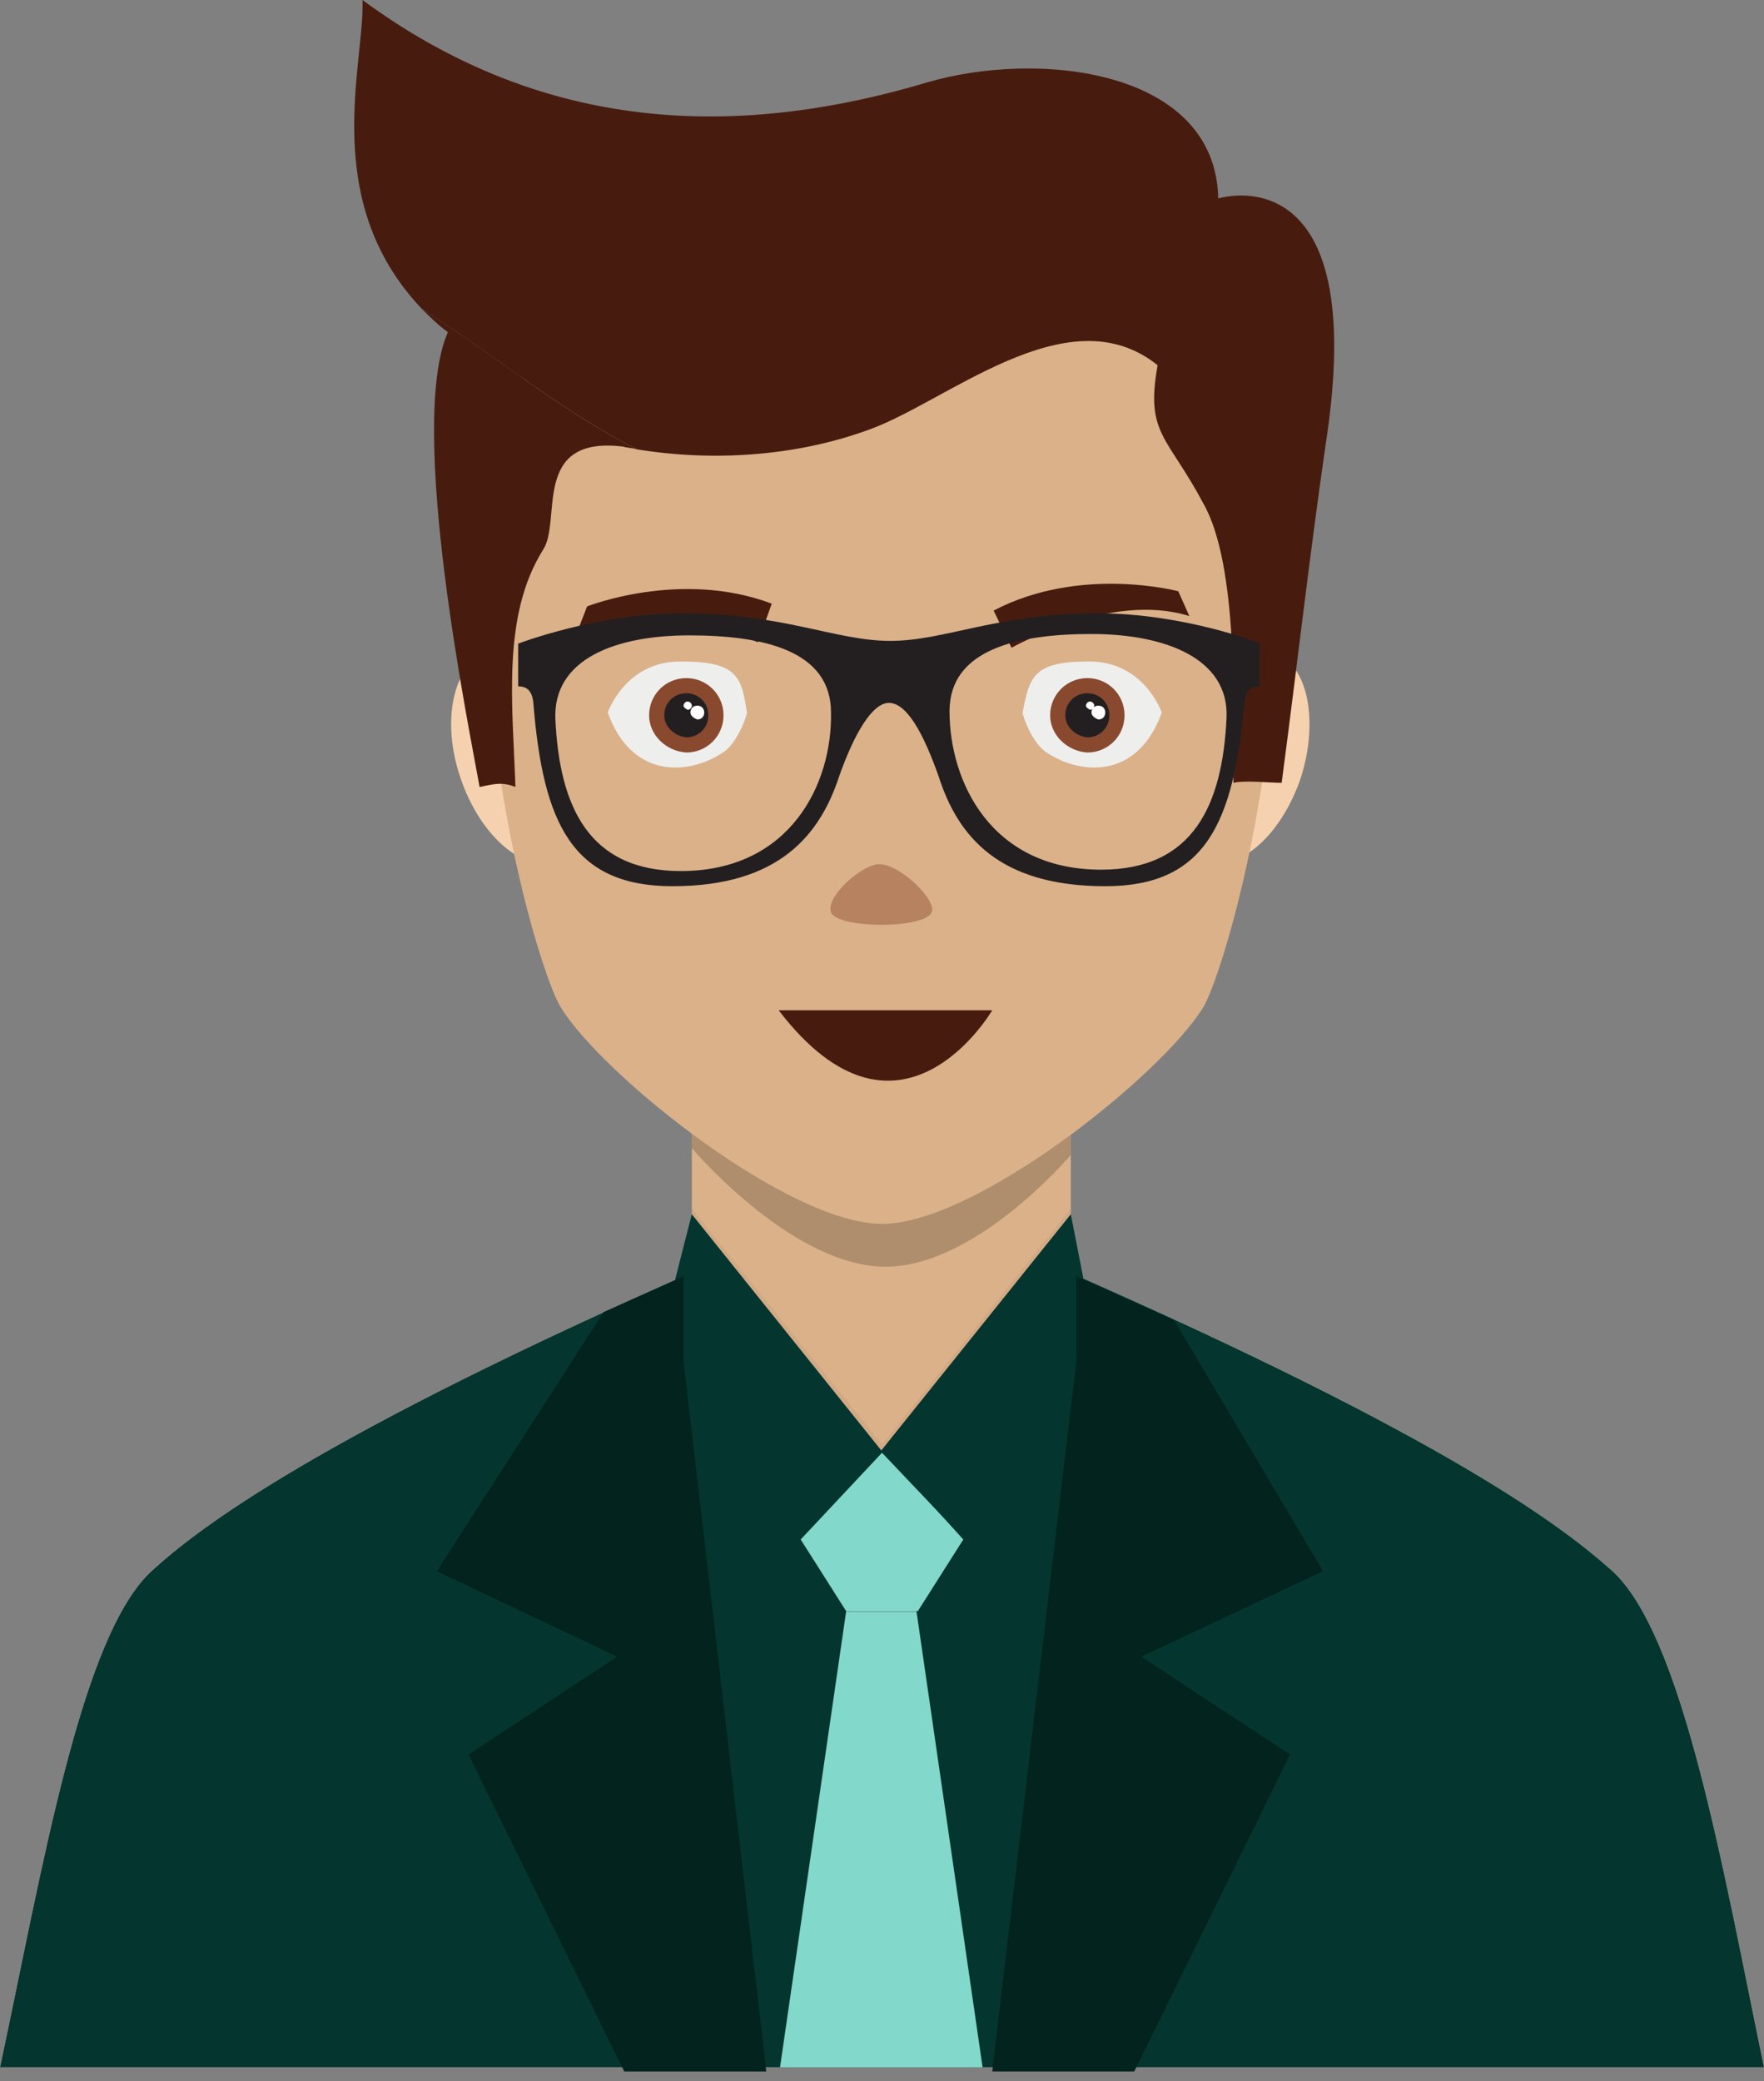 <?xml version="1.0" encoding="UTF-8"?>
<svg width="128px" height="151px" viewBox="0 0 128 151" version="1.1" xmlns="http://www.w3.org/2000/svg" xmlns:xlink="http://www.w3.org/1999/xlink">
    <rect x="0" y="0" width="128" height="151" fill="#808080" stroke="none"/>
    <title>expert</title>
    <g id="Page-1" stroke="none" stroke-width="1" fill="none" fill-rule="evenodd">
        <g id="expert">
            <path d="M51.2,91.9 C22.9,104.3 14.4,110.9 11.1,113.9 C5.9,118.5 3.1,135.5 0,150 L64,150 L128,150 C125,135.5 122.1,118.5 116.9,113.9 C113.5,110.9 105.4,104.5 77.1,92.1 L51.2,91.9 Z" id="Path" fill="#FFDECC"></path>
            <path d="M51.2,91.9 C22.9,104.3 14.4,110.9 11.1,113.9 C5.9,118.5 3.1,135.5 0,150 L64,150 L128,150 C125,135.5 122.1,118.5 116.9,113.9 C113.5,110.9 105.4,104.5 77.1,92.1 L51.2,91.9 Z" id="Path" fill="#04352E"></path>
            <path d="M50.2,67.1 L50.2,88.1 L50.2,98.5 C57.8,107.4 70.1,107.8 77.7,98.5 L77.7,88.1 L77.7,67.1 C77.7,50.2 50.2,50.2 50.2,67.1 Z" id="Path" fill="#DBB18A"></path>
            <path d="M35.3,47.4 C37.7,46.6 40.8,49.3 42.2,53.5 C43.6,57.7 42.7,61.7 40.3,62.5 C37.9,63.3 34.8,60.6 33.4,56.4 C32,52.3 32.9,48.2 35.3,47.4 Z" id="Path" fill="#F6D1AF"></path>
            <path d="M92.5,47.4 C90.1,46.6 87,49.3 85.6,53.5 C84.2,57.7 85.1,61.7 87.5,62.5 C89.9,63.3 93,60.6 94.4,56.4 C95.7,52.3 94.9,48.2 92.5,47.4 Z" id="Path" fill="#F6D1AF"></path>
            <path d="M58.1,111.7 L61.4,116.9 C63.1,116.9 64.8,116.9 66.6,116.9 L69.9,111.7 L64.1,105.3 L58.1,111.7 Z" id="Path" fill="#82D8CB"></path>
            <polygon id="Path" fill="#82D8CB" points="61.4 116.9 56.6 150 71.3 150 66.5 116.9"></polygon>
            <polygon id="Path" fill="#04352E" points="50.2 88.1 49 92.8 52.4 117.1 64 105.3"></polygon>
            <path d="M50.2,82.3 L50.2,83.3 C50.2,83.3 57.2,91.6 63.9,91.9 C70.6,92.2 77.7,83.8 77.7,83.8 L77.7,82.3" id="Path" fill="#000000" fill-rule="nonzero" opacity="0.2"></path>
            <g id="Group" transform="translate(25.702, 0)">
                <path d="M38.298,10.8 C-4.002,10.8 12.198,68.7 14.998,73.1 C17.998,78 31.498,88.8 38.298,88.8 C45.098,88.8 58.598,78 61.598,73.1 C64.298,68.7 80.498,10.8 38.298,10.8 Z" id="Path" fill="#DBB18A"></path>
                <path d="M6.798,24.1 C3.798,30.9 8.398,53.1 9.098,57.1 C10.098,56.9 10.698,56.7 11.698,57.1 C11.498,51.1 10.698,44.7 13.698,39.9 C15.098,37.8 12.798,31.6 19.498,32.4 C19.798,32.5 20.198,32.5 20.498,32.6 C14.998,29.8 10.098,25.7 4.898,22.4 C5.498,23 6.098,23.6 6.798,24.1 Z" id="Path" fill="#471C0E" fill-rule="nonzero"></path>
                <path d="M62.698,14.4 C62.498,5 49.598,3.6 41.498,6 C25.698,10.7 12.298,8.6 0.598,0 C0.798,4.5 -2.602,14.5 4.898,22.4 C10.098,25.7 14.998,29.8 20.498,32.6 C25.998,33.5 31.898,33.1 36.998,31.3 C42.798,29.4 51.698,21.2 58.298,26.5 C57.398,31.5 58.998,31.6 61.598,36.5 C64.198,41 63.798,51.7 63.798,56.8 C64.598,56.6 66.498,56.8 67.298,56.8 C68.398,48.5 69.298,40.5 70.498,32.2 C73.798,10.9 62.698,14.4 62.698,14.4 Z" id="Path" fill="#471C0E" fill-rule="nonzero"></path>
            </g>
            <polygon id="Path" fill="#04352E" points="77.7 88.1 78.6 92.7 75.4 117.4 63.9 105.3"></polygon>
            <polyline id="Path" fill="#000000" fill-rule="nonzero" opacity="0.05" points="50.2 88.1 64 105.3 77.7 88.1 77.7 87.7 64 104.8 50.2 87.7 50.2 88.1"></polyline>
            <polygon id="Path" fill="#000000" fill-rule="nonzero" opacity="0.1" points="61.4 116.9 66.5 116.9 66.6 117 61.4 117"></polygon>
            <path d="M60.3,66.2 C59.9,65 62.6,62.7 63.8,62.7 C65.3,62.7 68,65.3 67.6,66.2 C67.1,67.4 60.8,67.4 60.3,66.2 Z" id="Path" fill="#B68260" fill-rule="nonzero"></path>
            <g id="Group" transform="translate(41.9, 42.356)" fill-rule="nonzero">
                <path d="M0.7,1.644 C0.7,1.644 7.5,-1.056 14.1,1.444 L13.1,4.244 C13.1,4.244 5.4,1.044 0,3.444 L0.7,1.644 Z" id="Path" fill="#471C0E"></path>
                <path d="M43.6,0.544 C43.6,0.544 36.5,-1.356 30.2,1.944 L31.5,4.644 C31.5,4.644 38.7,0.544 44.4,2.344 L43.6,0.544 Z" id="Path" fill="#471C0E"></path>
                <g transform="translate(32.3, 5.642)" id="Path">
                    <path d="M-1.13686838e-13,3.702 C-1.13686838e-13,3.902 0.6,5.702 1.6,6.502 C4,8.202 8.3,8.702 10.1,3.702 C10.1,3.702 8.8,-0.098 4.7,0.002 C0.7,0.002 0.5,1.202 -1.13686838e-13,3.702 Z" fill="#EEEFED"></path>
                    <g transform="translate(2, 1.202)">
                        <path d="M0,2.7 C0,1.2 1.2,0 2.7,0 C4.2,0 5.4,1.2 5.4,2.7 C5.4,4.2 4.2,5.4 2.7,5.4 C1.2,5.3 0,4.1 0,2.7 Z" fill="#89492F"></path>
                        <path d="M1.1,2.7 C1.1,1.8 1.8,1.1 2.7,1.1 C3.6,1.1 4.3,1.8 4.3,2.7 C4.3,3.6 3.6,4.3 2.7,4.3 C1.8,4.2 1.1,3.5 1.1,2.7 Z" fill="#231F20"></path>
                        <path d="M3,2.5 C3,2.2 3.2,2 3.5,2 C3.8,2 4,2.2 4,2.5 C4,2.8 3.8,3 3.5,3 C3.2,2.9 3,2.7 3,2.5 Z" fill="#FFFFFF"></path>
                        <path d="M2.6,2 C2.6,1.9 2.7,1.7 2.9,1.7 C3,1.7 3.2,1.8 3.2,2 C3.2,2.1 3.1,2.3 2.9,2.3 C2.7,2.2 2.6,2.1 2.6,2 Z" fill="#FFFFFF"></path>
                    </g>
                </g>
                <g transform="translate(2.2, 5.642)" id="Path">
                    <path d="M10.1,3.702 C10.1,3.902 9.5,5.702 8.5,6.502 C6.1,8.202 1.8,8.702 0,3.702 C0,3.702 1.3,-0.098 5.4,0.002 C9.5,0.002 9.7,1.202 10.1,3.702 Z" fill="#EEEFED"></path>
                    <g transform="translate(3, 1.202)">
                        <path d="M0,2.7 C0,1.2 1.2,0 2.7,0 C4.2,0 5.4,1.2 5.4,2.7 C5.4,4.2 4.2,5.4 2.7,5.4 C1.2,5.3 0,4.1 0,2.7 Z" fill="#89492F"></path>
                        <path d="M1.1,2.7 C1.1,1.8 1.8,1.1 2.7,1.1 C3.6,1.1 4.3,1.8 4.3,2.7 C4.3,3.6 3.6,4.3 2.7,4.3 C1.8,4.2 1.1,3.5 1.1,2.7 Z" fill="#231F20"></path>
                        <path d="M3,2.5 C3,2.2 3.2,2 3.5,2 C3.8,2 4,2.2 4,2.5 C4,2.8 3.8,3 3.5,3 C3.2,2.9 3,2.7 3,2.5 Z" fill="#FFFFFF"></path>
                        <path d="M2.5,2 C2.5,1.9 2.6,1.7 2.8,1.7 C2.9,1.7 3.1,1.8 3.1,2 C3.1,2.1 3,2.3 2.8,2.3 C2.6,2.2 2.5,2.1 2.5,2 Z" fill="#FFFFFF"></path>
                    </g>
                </g>
            </g>
            <path d="M56.5,73.3 L72,73.3 C72,73.3 65.3,84.8 56.5,73.3 Z" id="Path" fill="#471C0E" fill-rule="nonzero"></path>
            <polygon id="Path" fill="#02231E" points="49.6 92.6 49.6 98.8 55.6 150.3 45.3 150.3 34 127.3 44.8 120.2 31.7 114 43.8 95.2"></polygon>
            <polygon id="Path" fill="#02231E" points="78.1 92.6 78.1 98.8 72 150.3 82.3 150.3 93.6 127.3 82.8 120.2 96 114 85.2 95.8"></polygon>
            <path d="M79.7,44.5 C72.3,44.5 68.6,46.5 64.6,46.5 C60.6,46.5 56.9,44.5 49.5,44.5 C43.3,44.5 37.6,46.7 37.6,46.7 L37.6,49.8 C38,49.8 38.6,49.9 38.7,51 C39.4,59.7 41.5,64.3 48.8,64.3 C56.5,64.3 59.5,60.6 60.9,56.3 L60.9,56.3 C62,53.2 63.3,51 64.5,51 C65.8,51 67,53.2 68.1,56.3 L68.1,56.3 C69.5,60.7 72.5,64.3 80.2,64.3 C87.5,64.3 89.5,59.7 90.3,51 C90.4,49.9 91,49.8 91.4,49.8 L91.4,46.7 C91.6,46.7 85.9,44.5 79.7,44.5 Z M49.4,63.2 C42.7,63.2 40.6,58.5 40.3,52.2 C40.1,47.8 44.7,46.1 50,46.1 C55.4,46.1 60.3,47.2 60.3,51.7 C60.4,56.8 57.4,63.2 49.4,63.2 Z M89,52.1 C88.7,58.4 86.6,63.1 79.9,63.1 C71.9,63.1 68.9,56.7 68.9,51.6 C68.9,47.1 73.9,46 79.2,46 C84.6,46 89.2,47.8 89,52.1 Z" id="Shape" fill="#231F20" fill-rule="nonzero"></path>
        </g>
    </g>
</svg>